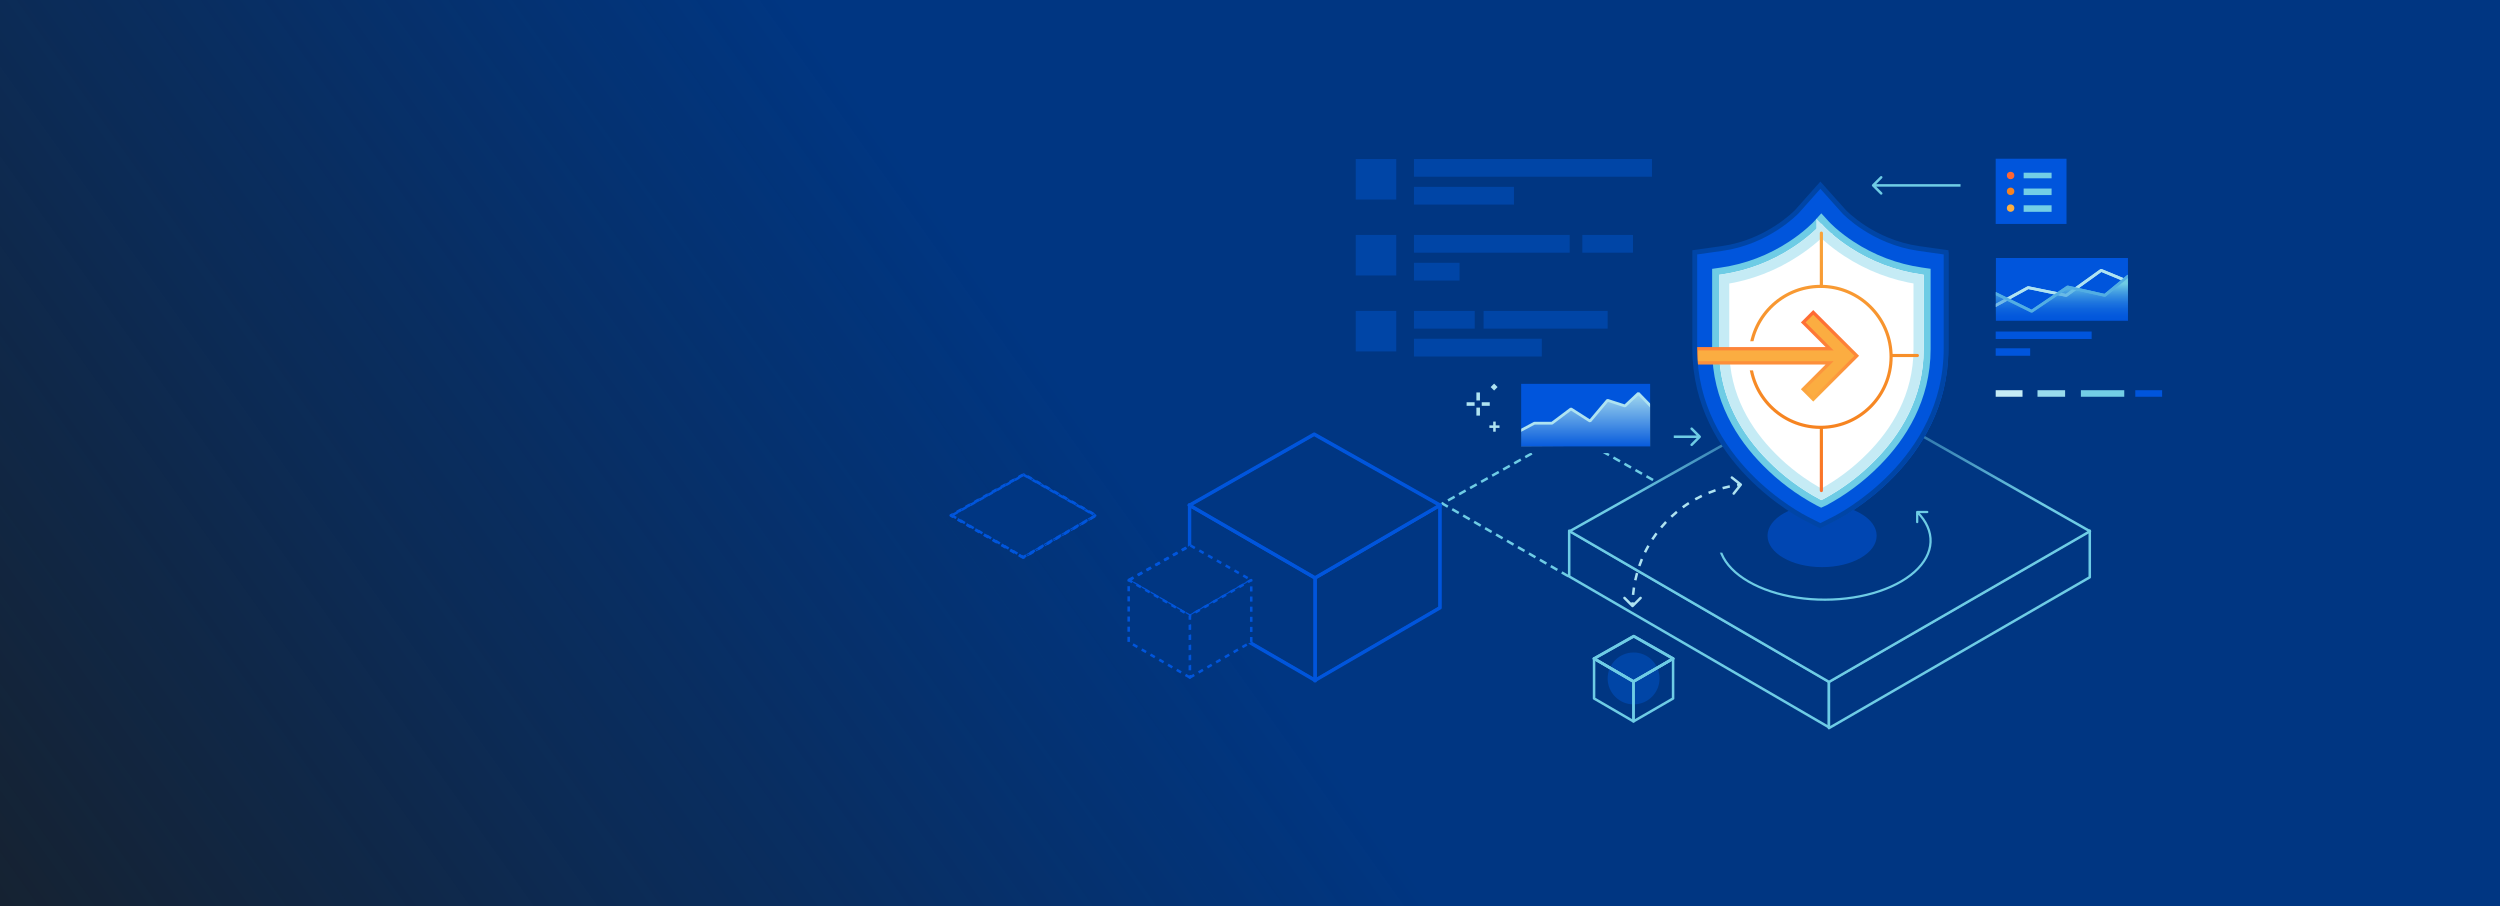 <svg width="1512" height="548" viewBox="0 0 1512 548" fill="none" xmlns="http://www.w3.org/2000/svg">
<rect width="1512" height="548" fill="white"/>
<rect width="1512" height="548" fill="#1B1D1D"/>
<rect width="1512" height="548" fill="url(#paint0_linear_206_2330)"/>
<path d="M618.895 337.105L575.309 311.787L619.158 287.041L662.665 311.787L618.895 337.105Z" fill="#003682" stroke="#0055DC" stroke-width="1.531" stroke-linejoin="round" stroke-dasharray="3.06 3.06"/>
<path d="M618.895 337.3H618.815L574.965 311.742L575.228 311.593L619.158 286.801H619.25L663.008 311.742L662.745 311.902L618.895 337.3ZM575.652 311.742L618.895 336.911L662.356 311.799L619.204 287.247L575.652 311.742Z" fill="#003682" stroke="#0055DC" stroke-width="1.531" stroke-linejoin="round" stroke-dasharray="3.06 3.06"/>
<path d="M948.528 348.505L872.371 304.558L948.988 261.604L1025 304.558L948.528 348.505Z" fill="#003682" stroke="#6ECCE5" stroke-width="1.531" stroke-linejoin="round" stroke-dasharray="4.59 3.06"/>
<path d="M1106.14 439.884L949.043 348.635V320.968L1106.14 412.217V439.884Z" fill="#003682" stroke="url(#paint1_linear_206_2330)" stroke-width="1.531" stroke-linejoin="round"/>
<path d="M1106.14 440.379L1263.89 349.13V320.968L1106.14 412.217V440.379Z" fill="#003682" stroke="url(#paint2_linear_206_2330)" stroke-width="1.531" stroke-linejoin="round"/>
<path d="M1106.34 412.358H1106.05L949.338 321.3L950.278 320.771L1107.28 232.444H1107.61L1263.99 321.3L1263.05 321.871L1106.34 412.358Z" fill="#003682" stroke="url(#paint3_linear_206_2330)" stroke-width="1.531" stroke-linejoin="round"/>
<path d="M1053.43 293.579C1053.69 293.248 1053.64 292.766 1053.31 292.503L1047.91 288.218C1047.58 287.955 1047.1 288.01 1046.84 288.341C1046.57 288.672 1046.63 289.154 1046.96 289.417L1051.76 293.226L1047.95 298.022C1047.68 298.353 1047.74 298.835 1048.07 299.098C1048.4 299.361 1048.88 299.306 1049.15 298.974L1053.43 293.579ZM1019.55 305.515L1019.11 304.883L1019.55 305.515ZM986.815 367.05C987.114 367.349 987.599 367.349 987.898 367.05L992.77 362.179C993.069 361.88 993.069 361.395 992.77 361.096C992.471 360.797 991.987 360.797 991.688 361.096L987.357 365.426L983.026 361.095C982.727 360.796 982.242 360.796 981.943 361.095C981.644 361.394 981.644 361.879 981.943 362.178L986.815 367.05ZM988.122 366.509C988.122 365.769 988.133 365.029 988.156 364.29L986.625 364.244C986.602 364.998 986.591 365.753 986.591 366.509L988.122 366.509ZM988.425 359.861C988.56 358.386 988.74 356.918 988.963 355.456L987.449 355.225C987.221 356.717 987.038 358.216 986.901 359.722L988.425 359.861ZM989.767 351.092C990.079 349.646 990.435 348.21 990.834 346.785L989.36 346.372C988.952 347.826 988.589 349.293 988.27 350.769L989.767 351.092ZM992.16 342.551C992.645 341.154 993.172 339.771 993.741 338.404L992.327 337.816C991.746 339.211 991.208 340.623 990.714 342.049L992.16 342.551ZM995.57 334.361C995.895 333.698 996.23 333.038 996.576 332.383L995.222 331.669C994.869 332.337 994.527 333.011 994.195 333.688L995.57 334.361ZM996.576 332.383C996.922 331.729 997.277 331.08 997.641 330.437L996.309 329.682C995.937 330.338 995.575 331 995.222 331.669L996.576 332.383ZM999.947 326.645C1000.75 325.404 1001.6 324.189 1002.48 323.001L1001.25 322.089C1000.35 323.302 999.487 324.543 998.663 325.811L999.947 326.645ZM1005.23 319.516C1006.18 318.383 1007.16 317.278 1008.18 316.205L1007.07 315.151C1006.03 316.247 1005.02 317.375 1004.05 318.532L1005.23 319.516ZM1011.33 313.078C1012.41 312.069 1013.52 311.092 1014.66 310.149L1013.69 308.969C1012.52 309.932 1011.39 310.929 1010.28 311.959L1011.33 313.078ZM1018.17 307.427C1018.76 306.991 1019.37 306.565 1019.98 306.147L1019.11 304.883C1018.49 305.309 1017.87 305.745 1017.26 306.19L1018.17 307.427ZM1019.98 306.147C1020.59 305.729 1021.21 305.321 1021.83 304.923L1021 303.633C1020.37 304.04 1019.74 304.456 1019.11 304.883L1019.98 306.147ZM1025.64 302.645C1026.93 301.924 1028.24 301.243 1029.58 300.603L1028.91 299.222C1027.55 299.876 1026.21 300.571 1024.89 301.308L1025.64 302.645ZM1033.63 298.803C1035 298.244 1036.39 297.727 1037.79 297.252L1037.3 295.802C1035.87 296.287 1034.45 296.815 1033.05 297.385L1033.63 298.803ZM1042.03 295.957C1043.46 295.569 1044.9 295.223 1046.35 294.922L1046.04 293.423C1044.56 293.731 1043.09 294.083 1041.63 294.48L1042.03 295.957ZM1050.72 294.15C1051.45 294.043 1052.18 293.948 1052.92 293.863L1052.75 292.342C1051.99 292.428 1051.25 292.526 1050.5 292.634L1050.72 294.15Z" fill="#AFE3F1"/>
<path d="M1132.34 112.656C1132.04 112.357 1132.04 111.872 1132.34 111.573L1137.21 106.701C1137.51 106.402 1138 106.402 1138.29 106.701C1138.59 107 1138.59 107.484 1138.29 107.783L1133.96 112.114L1138.29 116.445C1138.59 116.744 1138.59 117.229 1138.29 117.528C1138 117.827 1137.51 117.827 1137.21 117.528L1132.34 112.656ZM1132.88 111.349L1185.73 111.349L1185.73 112.88L1132.88 112.88L1132.88 111.349Z" fill="#6ECCE5"/>
<path d="M1028.52 264.687C1028.82 264.388 1028.82 263.903 1028.52 263.604L1023.65 258.732C1023.35 258.433 1022.87 258.433 1022.57 258.732C1022.27 259.031 1022.27 259.516 1022.57 259.814L1026.9 264.145L1022.57 268.476C1022.27 268.775 1022.27 269.26 1022.57 269.559C1022.87 269.858 1023.35 269.858 1023.65 269.559L1028.52 264.687ZM1027.98 263.38L1012.3 263.38L1012.3 264.911L1027.98 264.911L1027.98 263.38Z" fill="#6ECCE5"/>
<path d="M795.332 411.373L870.875 367.472V305.548L795.332 349.429V411.373Z" fill="#003682" stroke="#0055DC" stroke-width="1.531" stroke-linejoin="round"/>
<path d="M795.034 411.969L795.49 411.711L871.173 367.751V305.014L870.737 305.271L795.034 349.251V411.969ZM870.578 367.394L795.629 411.017V349.588L870.578 305.965V367.394Z" fill="#003682" stroke="#0055DC" stroke-width="1.531" stroke-linejoin="round"/>
<path d="M795.333 411.373L719.492 367.472V305.548L795.333 349.429V411.373Z" fill="#003682" stroke="#0055DC" stroke-width="1.531" stroke-linejoin="round"/>
<path d="M795.629 411.967V349.25H795.491L719.194 305.092V367.73H719.332L795.629 411.967ZM795.035 349.686V410.936L719.709 367.314V306.044L795.035 349.686Z" fill="#003682" stroke="#0055DC" stroke-width="1.531" stroke-linejoin="round"/>
<path d="M795.332 349.429L870.875 305.548L794.876 262.659L719.491 305.548L795.332 349.429Z" fill="#003682" stroke="#0055DC" stroke-width="1.531" stroke-linejoin="round"/>
<path d="M795.332 349.766H795.49L871.529 305.528L871.073 305.271L794.915 262.302H794.777L718.896 305.528L719.332 305.786L795.332 349.766ZM870.281 305.548L795.332 349.171L720.006 305.548L794.796 262.996L870.281 305.548Z" fill="#003682" stroke="#0055DC" stroke-width="1.531" stroke-linejoin="round"/>
<circle cx="988" cy="410.319" r="15.695" fill="#0045A6"/>
<path d="M987.938 412.177L964.091 398.324L988.082 384.785L1011.88 398.324L987.938 412.177Z" stroke="#6ECCE5" stroke-width="1.531" stroke-linejoin="round"/>
<path d="M987.938 412.283H987.888L963.884 398.318L964.028 398.236L988.07 384.672H988.113L1012.07 398.318L1011.93 398.399L987.938 412.283ZM964.278 398.324L987.938 412.095L1011.72 398.324L988.107 384.891L964.278 398.324Z" stroke="#6ECCE5" stroke-width="1.531" stroke-linejoin="round"/>
<path d="M987.938 436.297L1011.88 422.438V398.324L987.938 412.176V436.297Z" stroke="#6ECCE5" stroke-width="1.531" stroke-linejoin="round"/>
<path d="M987.938 436.297L964.091 422.438V398.324L987.938 412.176V436.297Z" stroke="#6ECCE5" stroke-width="1.531" stroke-linejoin="round"/>
<path d="M719.618 372.336L682.628 350.85L719.841 329.849L756.753 350.85L719.618 372.336Z" fill="#003682" stroke="#0055DC" stroke-width="1.531" stroke-linejoin="round" stroke-dasharray="3.06 3.06"/>
<path d="M682.307 350.84L719.54 372.501H719.617L756.831 350.966M719.821 329.674H719.889M682.918 350.849L719.879 330.014" stroke="#0055DC" stroke-width="1.531" stroke-linejoin="round" stroke-dasharray="3.06 3.06"/>
<path d="M719.616 409.748L756.751 388.253V350.85L719.616 372.336V409.748Z" fill="#003682" stroke="#0055DC" stroke-width="1.531" stroke-linejoin="round" stroke-dasharray="3.06 3.06"/>
<path d="M719.618 409.748L682.628 388.253V350.85L719.618 372.336V409.748Z" fill="#003682" stroke="#0055DC" stroke-width="1.531" stroke-linejoin="round" stroke-dasharray="3.06 3.06"/>
<path d="M1159.52 308.977C1159.14 308.977 1158.84 309.28 1158.84 309.654L1158.84 315.748C1158.84 316.122 1159.14 316.425 1159.52 316.425C1159.89 316.425 1160.2 316.122 1160.2 315.748L1160.2 310.331L1165.61 310.331C1165.99 310.331 1166.29 310.028 1166.29 309.654C1166.29 309.28 1165.99 308.977 1165.61 308.977L1159.52 308.977ZM1167.6 327.864L1168.28 327.894L1167.6 327.864ZM1157.91 345.855L1158.36 346.36L1157.91 345.855ZM1132.85 358.727L1132.67 358.076L1132.85 358.727ZM1099.46 362.608L1099.44 363.285L1099.46 362.608ZM1067.25 356.35L1067.01 356.981L1067.25 356.35ZM1045.4 341.812L1045.92 341.382L1045.4 341.812ZM1040.49 322.953C1040.27 322.645 1039.85 322.566 1039.55 322.778L1034.52 326.226C1034.21 326.438 1034.13 326.859 1034.35 327.168C1034.56 327.476 1034.98 327.554 1035.29 327.343L1039.75 324.278L1042.82 328.744C1043.03 329.052 1043.45 329.131 1043.76 328.919C1044.07 328.707 1044.15 328.286 1043.93 327.978L1040.49 322.953ZM1159.04 310.133C1164.54 315.638 1167.19 321.754 1166.92 327.835L1168.28 327.894C1168.56 321.349 1165.7 314.882 1160 309.175L1159.04 310.133ZM1166.92 327.835C1166.66 333.923 1163.47 339.983 1157.46 345.35L1158.36 346.36C1164.56 340.819 1167.99 334.439 1168.28 327.894L1166.92 327.835ZM1157.46 345.35C1151.45 350.722 1142.9 355.137 1132.67 358.076L1133.04 359.378C1143.41 356.399 1152.16 351.901 1158.36 346.36L1157.46 345.35ZM1132.67 358.076C1122.44 361.013 1110.98 362.348 1099.49 361.931L1099.44 363.285C1111.06 363.706 1122.67 362.357 1133.04 359.378L1132.67 358.076ZM1099.49 361.931C1087.99 361.514 1076.94 359.361 1067.49 355.718L1067.01 356.981C1076.61 360.685 1087.81 362.863 1099.44 363.285L1099.49 361.931ZM1067.49 355.718C1058.04 352.071 1050.61 347.094 1045.92 341.382L1044.87 342.242C1049.76 348.185 1057.4 353.278 1067.01 356.981L1067.49 355.718ZM1045.92 341.382C1041.24 335.692 1039.47 329.513 1040.59 323.46L1039.26 323.212C1038.05 329.724 1039.99 336.298 1044.87 342.242L1045.92 341.382Z" fill="#6ECCE5"/>
<circle cx="1103.99" cy="253.115" r="6.125" fill="#003682"/>
<ellipse cx="1040.83" cy="326.995" rx="9.57" ry="7.273" fill="#003682"/>
<rect x="819.954" y="96.17" width="24.499" height="24.499" fill="#0045A6"/>
<rect x="819.954" y="142.105" width="24.499" height="24.499" fill="#0045A6"/>
<rect x="819.954" y="188.04" width="24.499" height="24.499" fill="#0045A6"/>
<rect x="855.171" y="96.17" width="143.931" height="10.718" fill="#0045A6"/>
<rect x="855.171" y="113.013" width="60.481" height="10.718" fill="#0045A6"/>
<rect x="855.171" y="142.105" width="94.167" height="10.718" fill="#0045A6"/>
<rect x="956.994" y="142.105" width="30.623" height="10.718" fill="#0045A6"/>
<rect x="855.171" y="158.948" width="27.561" height="10.718" fill="#0045A6"/>
<rect x="897.278" y="188.04" width="75.028" height="10.718" fill="#0045A6"/>
<rect x="855.171" y="188.04" width="36.748" height="10.718" fill="#0045A6"/>
<rect x="855.171" y="204.883" width="77.324" height="10.718" fill="#0045A6"/>
<ellipse cx="1102" cy="324" rx="33" ry="19" fill="#0055DC" fill-opacity="0.53"/>
<path d="M1249.82 96H1207V135.437H1249.82V96Z" fill="#0055DC"/>
<path d="M1240.8 124.169H1223.9V128.113H1240.8V124.169Z" fill="#73CEE6"/>
<path d="M1240.8 114.028H1223.9V117.972H1240.8V114.028Z" fill="#73CEE6"/>
<path d="M1240.8 104.451H1223.9V107.831H1240.8V104.451Z" fill="#73CEE6"/>
<circle cx="1216.01" cy="125.859" r="2.254" fill="#FBAD41"/>
<circle cx="1216.01" cy="115.719" r="2.254" fill="#F6821F"/>
<circle cx="1216.01" cy="106.141" r="2.254" fill="#FF6633"/>
<path d="M1287 156H1207V194.873H1287V156Z" fill="#0055DC"/>
<path d="M1207 184.726L1226.62 173.956L1249.64 178.668L1270.77 163.522L1287 170.253" stroke="#AFE3F1" stroke-width="1.681" stroke-linecap="round" stroke-linejoin="bevel"/>
<path d="M1207 177.542L1228.75 188.259L1250.5 173.565L1272.99 178.627L1287 167.056" stroke="#52AEE3" stroke-width="1.681" stroke-linecap="round" stroke-linejoin="bevel"/>
<path d="M1207 184.726L1226.62 173.956L1249.64 178.668L1270.77 163.522L1287 170.253" stroke="#AFE3F1" stroke-width="1.681" stroke-linecap="round" stroke-linejoin="bevel"/>
<path d="M1228.75 188.259L1207 177.542H1205.5V195.5H1289V167.056H1287L1272.99 178.627L1250.5 173.565L1228.75 188.259Z" fill="url(#paint4_linear_206_2330)" stroke="#52AEE3" stroke-width="1.681" stroke-linecap="round" stroke-linejoin="bevel"/>
<path d="M1289.5 156V153.5H1287H1207H1204.5V156V194V196.5H1207H1287H1289.5V194V156Z" stroke="#003682" stroke-width="5"/>
<path d="M1265.03 205.014H1207V200.507H1265.03V205.014Z" fill="#0055DC"/>
<path d="M1227.85 215.155H1207V210.648H1227.85V215.155Z" fill="#0055DC"/>
<path d="M999 232H919V270.873H999V232Z" fill="#0055DC"/>
<path d="M950.132 247.312L938.623 255.956H928L919 260.726L919 271L999 271.5V246.254L990.887 237.888L982.774 245.522L972.208 242.095L961.642 254.668L950.132 247.312Z" fill="url(#paint5_linear_206_2330)" fill-opacity="0.92" stroke="#AFE3F1" stroke-width="1.681" stroke-linecap="round" stroke-linejoin="bevel"/>
<path d="M1000 232V230H998H920H918V232V270V272H920H998H1000V270V232Z" stroke="#003682" stroke-width="4"/>
<path d="M1092.77 313.89C1090.01 312.515 1025.33 279.405 1025.33 211.479V153.456L1041.81 151.139C1069.32 147.276 1086.28 129.717 1087.09 128.906L1101.29 113L1115.65 128.983C1115.74 129.068 1132.78 147.16 1160.85 151.139L1177.33 153.456V211.479C1177.33 279.405 1112.66 312.515 1109.89 313.89L1101.29 318.193L1092.77 313.89Z" fill="#0055DC" stroke="#0055DC" stroke-width="1.914" stroke-miterlimit="10"/>
<path d="M1098.51 135.528L1098.38 135.675L1098.27 135.749L1098.11 135.935C1098.04 136.008 1097.96 136.087 1097.88 136.163C1097.86 136.184 1097.84 136.204 1097.82 136.224C1097.69 136.355 1097.55 136.495 1097.39 136.648L1097.38 136.657L1097.37 136.667C1096.7 137.326 1095.7 138.257 1094.41 139.397C1090.86 142.502 1087.09 145.349 1083.14 147.918L1083.14 147.918L1083.13 147.925C1070.45 156.273 1056.1 161.724 1041.09 163.895L1041.09 163.895L1039.37 164.145L1037.59 164.405V166.213V211.146C1037.59 241.671 1052.4 264.492 1067.63 279.904C1077.02 289.441 1087.8 297.496 1099.59 303.793L1099.62 303.807L1099.64 303.821L1100.6 304.295L1101.48 304.736L1102.39 304.328L1103.49 303.829L1103.56 303.799L1103.62 303.765C1115.38 297.452 1126.13 289.397 1135.51 279.87C1150.73 264.458 1165.55 241.636 1165.55 211.111V166.178V164.371L1163.76 164.11L1162.05 163.86L1162.05 163.86C1147.02 161.698 1132.65 156.258 1119.95 147.923L1119.94 147.918C1115.99 145.351 1112.23 142.505 1108.68 139.4C1107.4 138.26 1106.41 137.316 1105.73 136.641L1105.71 136.62L1105.69 136.6C1105.35 136.275 1105.11 136.028 1104.95 135.852L1104.94 135.845L1104.93 135.839L1104.69 135.582L1104.69 135.572L1104.6 135.476L1104.59 135.47L1103.11 133.839L1101.54 132.127L1100 133.855L1098.51 135.527L1098.51 135.528Z" fill="white" stroke="#6ECCE5" stroke-width="4.18"/>
<path d="M1101.56 139.815C1101.56 139.813 1101.56 139.811 1101.56 139.809C1101.72 139.972 1101.91 140.152 1102.12 140.348C1102.85 141.077 1103.9 142.08 1105.25 143.28L1105.26 143.286L1105.26 143.293C1109 146.56 1112.96 149.556 1117.11 152.258C1130.19 160.834 1144.94 166.49 1160.37 168.849V211.111C1160.37 239.823 1146.46 261.411 1131.82 276.23L1131.81 276.235C1122.91 285.282 1112.72 292.948 1101.58 298.982C1090.43 292.967 1080.23 285.312 1071.32 276.269L1071.32 276.265C1056.68 261.445 1042.77 239.857 1042.77 211.146V168.882C1058.18 166.515 1072.92 160.846 1085.97 152.256C1090.13 149.554 1094.09 146.56 1097.82 143.294L1097.83 143.287C1099.18 142.099 1100.24 141.111 1100.98 140.38C1101.18 140.195 1101.34 140.029 1101.48 139.894C1101.51 139.865 1101.53 139.839 1101.56 139.815Z" fill="white" stroke="#C5EBF5" stroke-width="6.18"/>
<path fill-rule="evenodd" clip-rule="evenodd" d="M1102.53 140.99C1102.53 140.461 1102.1 140.032 1101.57 140.032C1101.04 140.032 1100.61 140.461 1100.61 140.99L1100.61 172.248C1076.77 172.513 1057.52 191.923 1057.52 215.829C1057.52 239.734 1076.77 259.145 1100.61 259.41V296.681C1100.61 297.209 1101.04 297.638 1101.57 297.638C1102.1 297.638 1102.53 297.209 1102.53 296.681L1102.53 259.39C1125.9 258.642 1144.62 239.498 1144.69 215.964H1159.63C1160.16 215.964 1160.59 215.535 1160.59 215.007C1160.59 214.478 1160.16 214.05 1159.63 214.05H1144.66C1143.74 191.274 1125.35 172.998 1102.53 172.267V140.99ZM1059.44 215.829C1059.44 192.815 1078.09 174.159 1101.11 174.159C1124.12 174.159 1142.78 192.815 1142.78 215.829C1142.78 238.842 1124.12 257.498 1101.11 257.498C1078.09 257.498 1059.44 238.842 1059.44 215.829Z" fill="url(#paint6_linear_206_2330)"/>
<path d="M1065.26 206.389H1053.93V224.002H1065.26V206.389Z" fill="white"/>
<path d="M1104.13 219.464H1026V210.904H1104.13H1106.55L1104.83 209.195L1090.59 194.994L1096.65 188.937L1122.96 215.188L1096.65 241.461L1090.59 235.404L1104.83 221.171L1106.54 219.464H1104.13Z" fill="#FBAD41" stroke="url(#paint7_linear_206_2330)" stroke-width="2"/>
<path d="M1092.44 313.68C1089.68 312.3 1025 279.059 1025 210.862V152.617L1041.47 150.29C1068.98 146.412 1085.95 128.783 1086.76 127.969L1100.96 112L1115.32 128.047C1115.4 128.132 1132.45 146.296 1160.52 150.29L1177 152.617V210.862C1177 279.059 1112.32 312.3 1109.56 313.68L1100.96 318L1092.44 313.68Z" stroke="#0045A6" stroke-width="2.91" stroke-miterlimit="10"/>
<path d="M1291.43 239.956L1307.65 239.956L1307.65 236L1291.43 236L1291.43 239.956Z" fill="#0055DC"/>
<path d="M1232.28 239.956L1248.98 239.956L1248.98 236L1232.28 236L1232.28 239.956Z" fill="#99DBED"/>
<path d="M1207 239.956L1223.22 239.956L1223.22 236L1207 236L1207 239.956Z" fill="#C5EBF5"/>
<path d="M1258.52 239.956L1284.75 239.956L1284.75 236L1258.52 236L1258.52 239.956Z" fill="#73CEE6"/>
<path d="M895.078 251.361H892.924V246.514H895.078V251.361Z" fill="#AFE3F1"/>
<path d="M901.002 245.437H896.155V243.283H901.002V245.437Z" fill="#AFE3F1"/>
<path d="M895.078 242.206H892.924V237.359H895.078V242.206Z" fill="#AFE3F1"/>
<path d="M891.847 245.437H887V243.283H891.847V245.437Z" fill="#AFE3F1"/>
<path d="M903.641 236.191L901.546 234.095L903.641 232L905.737 234.095L903.641 236.191Z" fill="#AFE3F1"/>
<path d="M903.843 261.092V254.968" stroke="#AFE3F1" stroke-width="1.531"/>
<path d="M900.781 258.03L906.905 258.03" stroke="#AFE3F1" stroke-width="1.531"/>
<defs>
<linearGradient id="paint0_linear_206_2330" x1="617" y1="194.5" x2="-107.5" y2="710" gradientUnits="userSpaceOnUse">
<stop stop-color="#003682"/>
<stop offset="1" stop-color="#003682" stop-opacity="0"/>
</linearGradient>
<linearGradient id="paint1_linear_206_2330" x1="1027.59" y1="320.968" x2="1027.59" y2="439.884" gradientUnits="userSpaceOnUse">
<stop stop-color="#6ECCE5"/>
<stop offset="0.849" stop-color="#6ECCE5"/>
</linearGradient>
<linearGradient id="paint2_linear_206_2330" x1="1185.01" y1="320.968" x2="1185.01" y2="440.379" gradientUnits="userSpaceOnUse">
<stop stop-color="#6ECCE5"/>
<stop offset="0.849" stop-color="#6ECCE5"/>
</linearGradient>
<linearGradient id="paint3_linear_206_2330" x1="1106.67" y1="232.444" x2="1106.67" y2="412.358" gradientUnits="userSpaceOnUse">
<stop stop-color="#6ECCE5" stop-opacity="0"/>
<stop offset="0.395" stop-color="#6ECCE5"/>
</linearGradient>
<linearGradient id="paint4_linear_206_2330" x1="1247.25" y1="195.5" x2="1247.25" y2="167.056" gradientUnits="userSpaceOnUse">
<stop stop-color="#0055DC" stop-opacity="0"/>
<stop offset="0.839" stop-color="#6ECCE5"/>
</linearGradient>
<linearGradient id="paint5_linear_206_2330" x1="959" y1="237.888" x2="959" y2="271.5" gradientUnits="userSpaceOnUse">
<stop stop-color="#AFE3F1"/>
<stop offset="1" stop-color="#0055DC"/>
</linearGradient>
<linearGradient id="paint6_linear_206_2330" x1="1117.37" y1="112.051" x2="1117.37" y2="315.185" gradientUnits="userSpaceOnUse">
<stop stop-color="#F9AB41"/>
<stop offset="0.738" stop-color="#F6821F"/>
<stop offset="1" stop-color="#FF6633"/>
</linearGradient>
<linearGradient id="paint7_linear_206_2330" x1="1074.69" y1="187.524" x2="1074.69" y2="242.874" gradientUnits="userSpaceOnUse">
<stop stop-color="#FF6633"/>
<stop offset="1" stop-color="#FBAD41"/>
</linearGradient>
</defs>
</svg>
